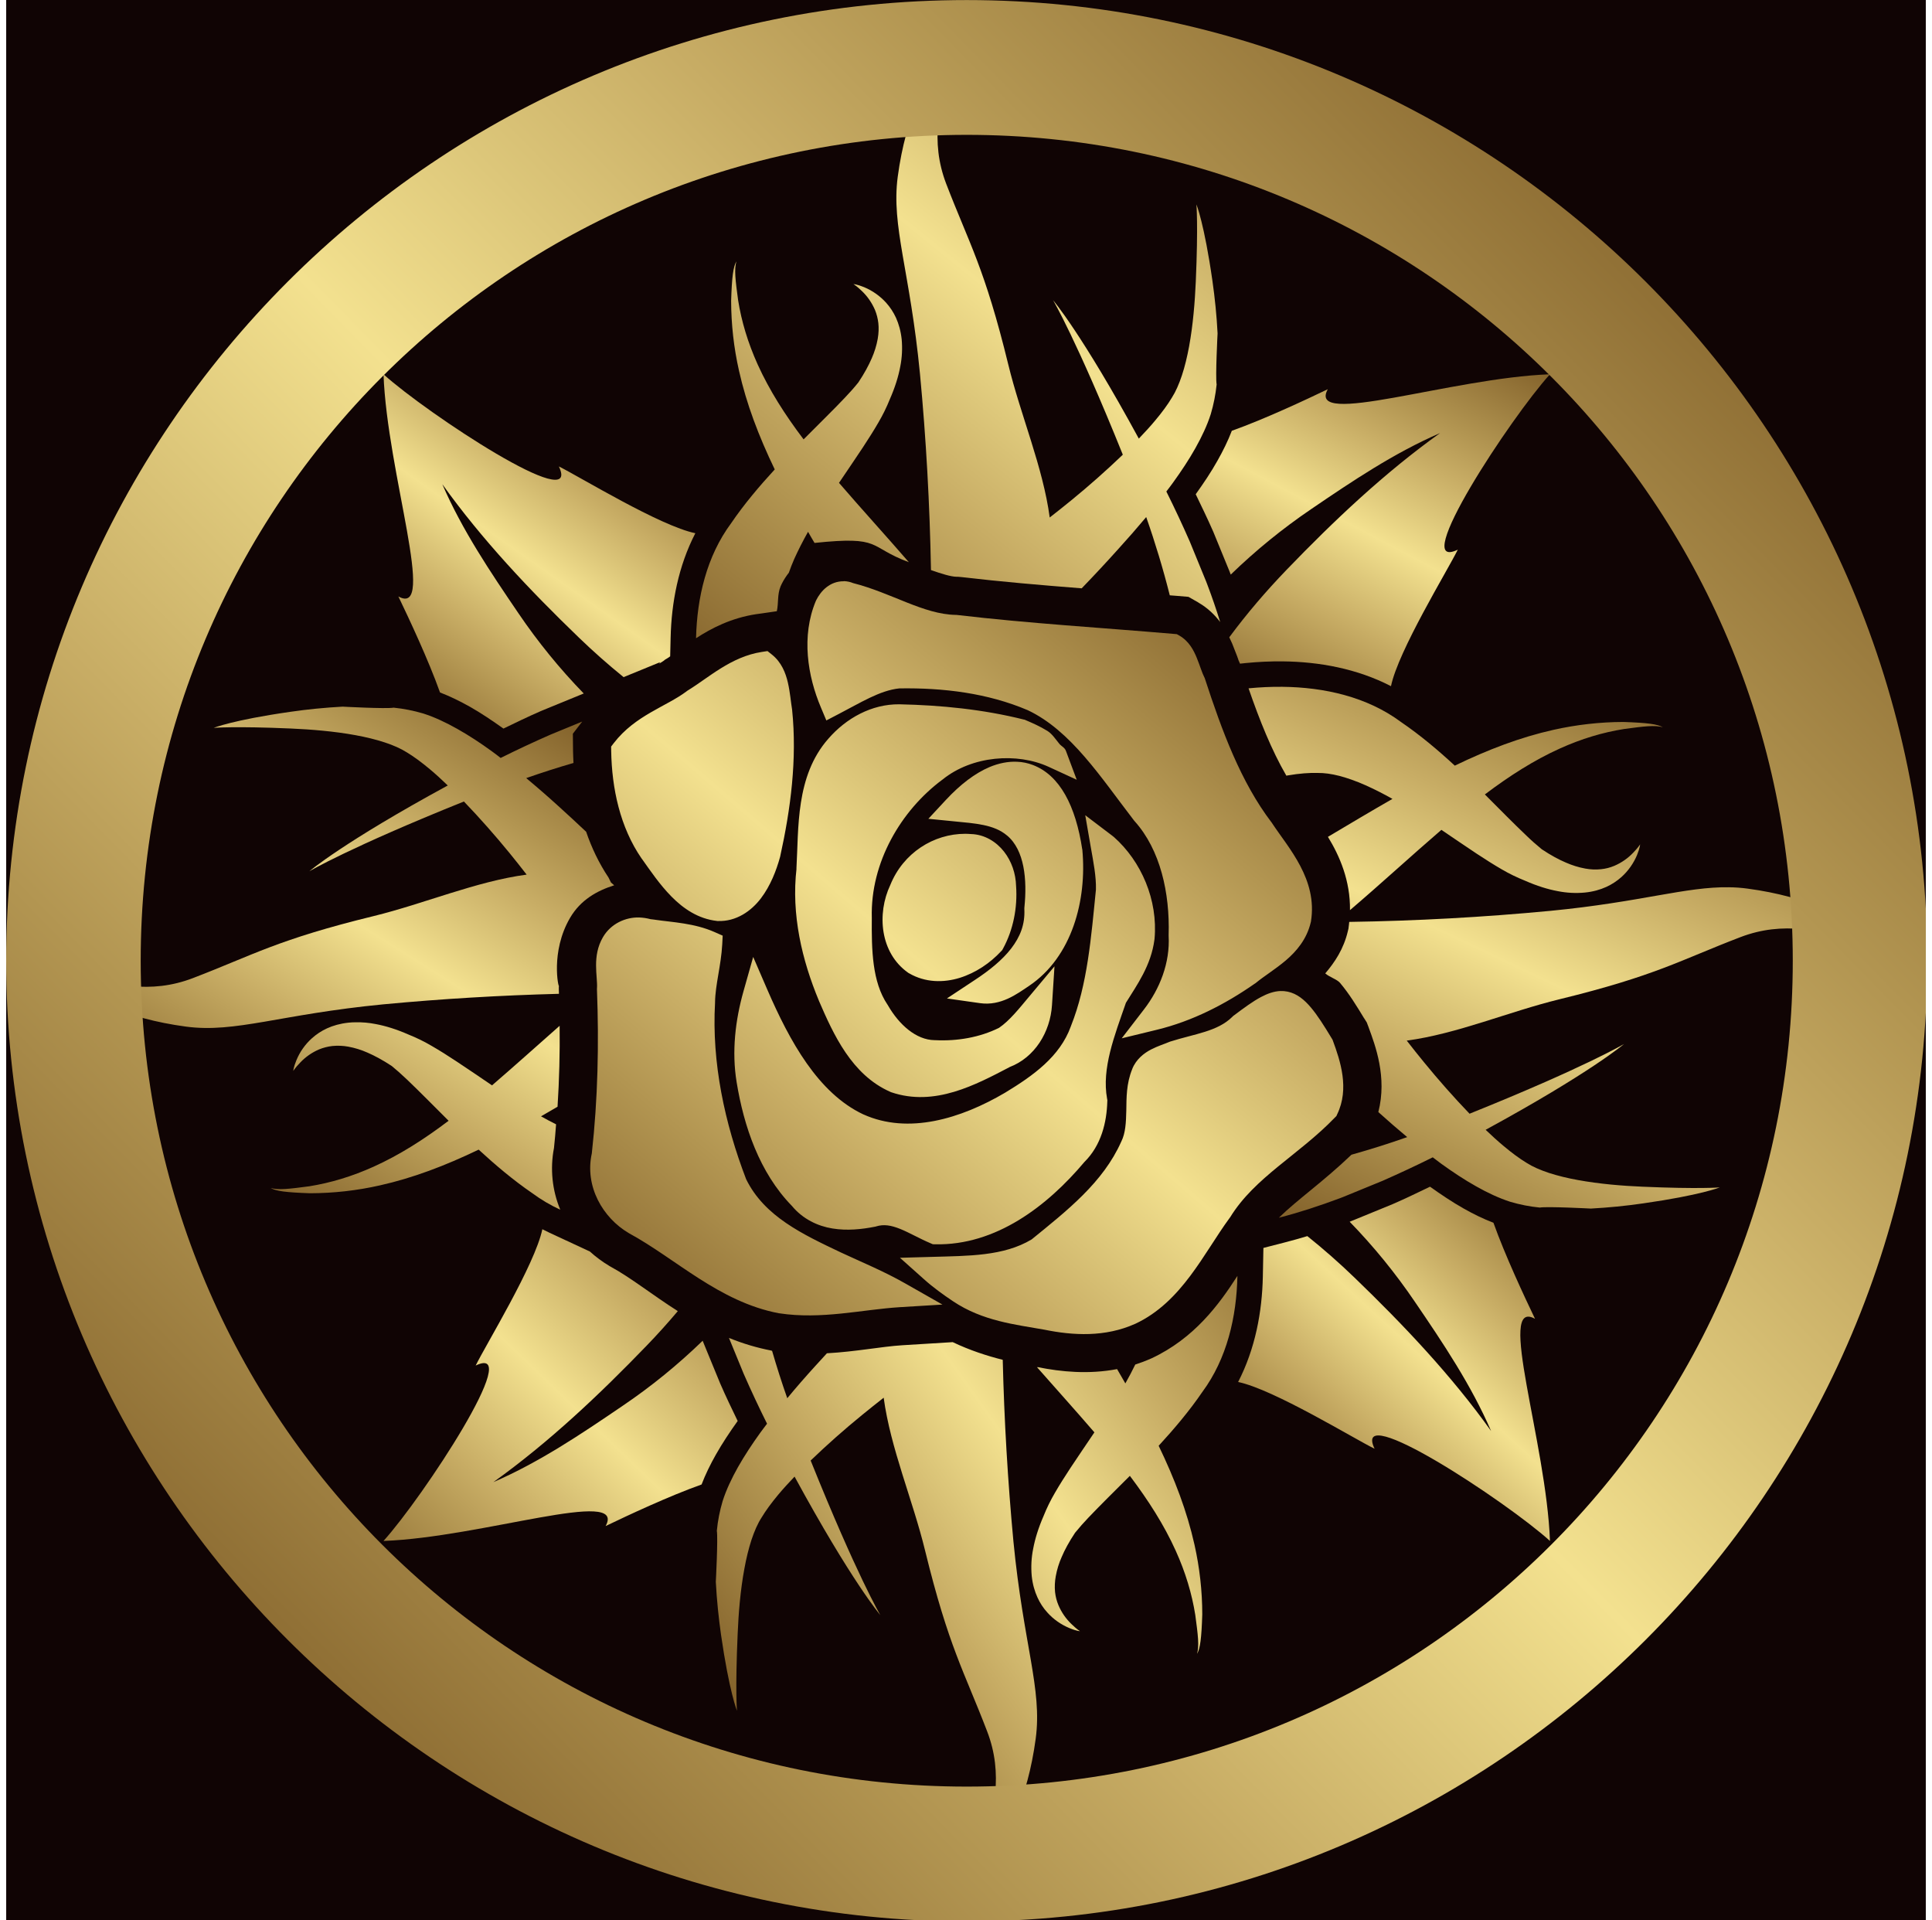 <svg width="312" height="310" xmlns="http://www.w3.org/2000/svg" xmlns:xlink="http://www.w3.org/1999/xlink" xml:space="preserve" overflow="hidden"><defs><clipPath id="clip0"><rect x="484" y="32" width="312" height="310"/></clipPath><clipPath id="clip1"><rect x="484" y="32" width="312" height="310"/></clipPath><clipPath id="clip2"><rect x="485" y="32" width="310" height="310"/></clipPath><clipPath id="clip3"><rect x="485" y="32" width="310" height="311"/></clipPath><clipPath id="clip4"><rect x="485" y="32" width="310" height="311"/></clipPath><linearGradient x1="729.268" y1="74.063" x2="682.172" y2="163.109" gradientUnits="userSpaceOnUse" spreadMethod="pad" id="fill5"><stop offset="0" stop-color="#5B3A0A" stop-opacity="1"/><stop offset="0.071" stop-color="#704F1B" stop-opacity="1"/><stop offset="0.143" stop-color="#86652D" stop-opacity="1"/><stop offset="0.214" stop-color="#9C7D3F" stop-opacity="1"/><stop offset="0.286" stop-color="#B29551" stop-opacity="1"/><stop offset="0.357" stop-color="#C8AD65" stop-opacity="1"/><stop offset="0.429" stop-color="#DDC77A" stop-opacity="1"/><stop offset="0.5" stop-color="#F3E18F" stop-opacity="1"/><stop offset="0.571" stop-color="#DDC77A" stop-opacity="0.999"/><stop offset="0.643" stop-color="#C8AD65" stop-opacity="0.999"/><stop offset="0.714" stop-color="#B29551" stop-opacity="1"/><stop offset="0.786" stop-color="#9C7D3F" stop-opacity="1"/><stop offset="0.857" stop-color="#86652D" stop-opacity="1"/><stop offset="0.929" stop-color="#704F1B" stop-opacity="1"/><stop offset="1" stop-color="#5B3A0A" stop-opacity="1"/></linearGradient><linearGradient x1="681.796" y1="289.493" x2="749.209" y2="216.226" gradientUnits="userSpaceOnUse" spreadMethod="pad" id="fill6"><stop offset="0" stop-color="#5B3A0A" stop-opacity="1"/><stop offset="0.071" stop-color="#704F1B" stop-opacity="1"/><stop offset="0.143" stop-color="#86652D" stop-opacity="1"/><stop offset="0.214" stop-color="#9C7D3F" stop-opacity="1"/><stop offset="0.286" stop-color="#B29551" stop-opacity="1"/><stop offset="0.357" stop-color="#C8AD65" stop-opacity="1"/><stop offset="0.429" stop-color="#DDC77A" stop-opacity="1"/><stop offset="0.5" stop-color="#F3E18F" stop-opacity="1"/><stop offset="0.571" stop-color="#DDC77A" stop-opacity="0.999"/><stop offset="0.643" stop-color="#C8AD65" stop-opacity="0.999"/><stop offset="0.714" stop-color="#B29551" stop-opacity="1"/><stop offset="0.786" stop-color="#9C7D3F" stop-opacity="1"/><stop offset="0.857" stop-color="#86652D" stop-opacity="1"/><stop offset="0.929" stop-color="#704F1B" stop-opacity="1"/><stop offset="1" stop-color="#5B3A0A" stop-opacity="1"/></linearGradient><linearGradient x1="530.815" y1="305.4" x2="620.835" y2="211.322" gradientUnits="userSpaceOnUse" spreadMethod="pad" id="fill7"><stop offset="0" stop-color="#5B3A0A" stop-opacity="1"/><stop offset="0.071" stop-color="#704F1B" stop-opacity="1"/><stop offset="0.143" stop-color="#86652D" stop-opacity="1"/><stop offset="0.214" stop-color="#9C7D3F" stop-opacity="1"/><stop offset="0.286" stop-color="#B29551" stop-opacity="1"/><stop offset="0.357" stop-color="#C8AD65" stop-opacity="1"/><stop offset="0.429" stop-color="#DDC77A" stop-opacity="1"/><stop offset="0.5" stop-color="#F3E18F" stop-opacity="1"/><stop offset="0.571" stop-color="#DDC77A" stop-opacity="0.999"/><stop offset="0.643" stop-color="#C8AD65" stop-opacity="0.999"/><stop offset="0.714" stop-color="#B29551" stop-opacity="1"/><stop offset="0.786" stop-color="#9C7D3F" stop-opacity="1"/><stop offset="0.857" stop-color="#86652D" stop-opacity="1"/><stop offset="0.929" stop-color="#704F1B" stop-opacity="1"/><stop offset="1" stop-color="#5B3A0A" stop-opacity="1"/></linearGradient><linearGradient x1="540.887" y1="161.391" x2="596.723" y2="82.35" gradientUnits="userSpaceOnUse" spreadMethod="pad" id="fill8"><stop offset="0" stop-color="#5B3A0A" stop-opacity="1"/><stop offset="0.071" stop-color="#704F1B" stop-opacity="1"/><stop offset="0.143" stop-color="#86652D" stop-opacity="1"/><stop offset="0.214" stop-color="#9C7D3F" stop-opacity="1"/><stop offset="0.286" stop-color="#B29551" stop-opacity="1"/><stop offset="0.357" stop-color="#C8AD65" stop-opacity="1"/><stop offset="0.429" stop-color="#DDC77A" stop-opacity="1"/><stop offset="0.5" stop-color="#F3E18F" stop-opacity="1"/><stop offset="0.571" stop-color="#DDC77A" stop-opacity="0.999"/><stop offset="0.643" stop-color="#C8AD65" stop-opacity="0.999"/><stop offset="0.714" stop-color="#B29551" stop-opacity="1"/><stop offset="0.786" stop-color="#9C7D3F" stop-opacity="1"/><stop offset="0.857" stop-color="#86652D" stop-opacity="1"/><stop offset="0.929" stop-color="#704F1B" stop-opacity="1"/><stop offset="1" stop-color="#5B3A0A" stop-opacity="1"/></linearGradient><linearGradient x1="594.061" y1="333.69" x2="729.027" y2="237.44" gradientUnits="userSpaceOnUse" spreadMethod="pad" id="fill9"><stop offset="0" stop-color="#5B3A0A" stop-opacity="1"/><stop offset="0.071" stop-color="#704F1B" stop-opacity="1"/><stop offset="0.143" stop-color="#86652D" stop-opacity="1"/><stop offset="0.214" stop-color="#9C7D3F" stop-opacity="1"/><stop offset="0.286" stop-color="#B29551" stop-opacity="1"/><stop offset="0.357" stop-color="#C8AD65" stop-opacity="1"/><stop offset="0.429" stop-color="#DDC77A" stop-opacity="1"/><stop offset="0.5" stop-color="#F3E18F" stop-opacity="1"/><stop offset="0.571" stop-color="#DDC77A" stop-opacity="0.999"/><stop offset="0.643" stop-color="#C8AD65" stop-opacity="0.999"/><stop offset="0.714" stop-color="#B29551" stop-opacity="1"/><stop offset="0.786" stop-color="#9C7D3F" stop-opacity="1"/><stop offset="0.857" stop-color="#86652D" stop-opacity="1"/><stop offset="0.929" stop-color="#704F1B" stop-opacity="1"/><stop offset="1" stop-color="#5B3A0A" stop-opacity="1"/></linearGradient><linearGradient x1="511.968" y1="237.06" x2="579.214" y2="130.062" gradientUnits="userSpaceOnUse" spreadMethod="pad" id="fill10"><stop offset="0" stop-color="#5B3A0A" stop-opacity="1"/><stop offset="0.071" stop-color="#704F1B" stop-opacity="1"/><stop offset="0.143" stop-color="#86652D" stop-opacity="1"/><stop offset="0.214" stop-color="#9C7D3F" stop-opacity="1"/><stop offset="0.286" stop-color="#B29551" stop-opacity="1"/><stop offset="0.357" stop-color="#C8AD65" stop-opacity="1"/><stop offset="0.429" stop-color="#DDC77A" stop-opacity="1"/><stop offset="0.5" stop-color="#F3E18F" stop-opacity="1"/><stop offset="0.571" stop-color="#DDC77A" stop-opacity="0.999"/><stop offset="0.643" stop-color="#C8AD65" stop-opacity="0.999"/><stop offset="0.714" stop-color="#B29551" stop-opacity="1"/><stop offset="0.786" stop-color="#9C7D3F" stop-opacity="1"/><stop offset="0.857" stop-color="#86652D" stop-opacity="1"/><stop offset="0.929" stop-color="#704F1B" stop-opacity="1"/><stop offset="1" stop-color="#5B3A0A" stop-opacity="1"/></linearGradient><linearGradient x1="705.078" y1="-10.994" x2="568.979" y2="157.631" gradientUnits="userSpaceOnUse" spreadMethod="pad" id="fill11"><stop offset="0" stop-color="#5B3A0A" stop-opacity="1"/><stop offset="0.071" stop-color="#704F1B" stop-opacity="1"/><stop offset="0.143" stop-color="#86652D" stop-opacity="1"/><stop offset="0.214" stop-color="#9C7D3F" stop-opacity="1"/><stop offset="0.286" stop-color="#B29551" stop-opacity="1"/><stop offset="0.357" stop-color="#C8AD65" stop-opacity="1"/><stop offset="0.429" stop-color="#DDC77A" stop-opacity="1"/><stop offset="0.5" stop-color="#F3E18F" stop-opacity="1"/><stop offset="0.571" stop-color="#DDC77A" stop-opacity="0.999"/><stop offset="0.643" stop-color="#C8AD65" stop-opacity="0.999"/><stop offset="0.714" stop-color="#B29551" stop-opacity="1"/><stop offset="0.786" stop-color="#9C7D3F" stop-opacity="1"/><stop offset="0.857" stop-color="#86652D" stop-opacity="1"/><stop offset="0.929" stop-color="#704F1B" stop-opacity="1"/><stop offset="1" stop-color="#5B3A0A" stop-opacity="1"/></linearGradient><linearGradient x1="708.438" y1="258.181" x2="770.299" y2="127.863" gradientUnits="userSpaceOnUse" spreadMethod="pad" id="fill12"><stop offset="0" stop-color="#5B3A0A" stop-opacity="1"/><stop offset="0.071" stop-color="#704F1B" stop-opacity="1"/><stop offset="0.143" stop-color="#86652D" stop-opacity="1"/><stop offset="0.214" stop-color="#9C7D3F" stop-opacity="1"/><stop offset="0.286" stop-color="#B29551" stop-opacity="1"/><stop offset="0.357" stop-color="#C8AD65" stop-opacity="1"/><stop offset="0.429" stop-color="#DDC77A" stop-opacity="1"/><stop offset="0.5" stop-color="#F3E18F" stop-opacity="1"/><stop offset="0.571" stop-color="#DDC77A" stop-opacity="0.999"/><stop offset="0.643" stop-color="#C8AD65" stop-opacity="0.999"/><stop offset="0.714" stop-color="#B29551" stop-opacity="1"/><stop offset="0.786" stop-color="#9C7D3F" stop-opacity="1"/><stop offset="0.857" stop-color="#86652D" stop-opacity="1"/><stop offset="0.929" stop-color="#704F1B" stop-opacity="1"/><stop offset="1" stop-color="#5B3A0A" stop-opacity="1"/></linearGradient><linearGradient x1="701.415" y1="105.244" x2="562.194" y2="268.012" gradientUnits="userSpaceOnUse" spreadMethod="pad" id="fill13"><stop offset="0" stop-color="#5B3A0A" stop-opacity="1"/><stop offset="0.071" stop-color="#704F1B" stop-opacity="1"/><stop offset="0.143" stop-color="#86652D" stop-opacity="1"/><stop offset="0.214" stop-color="#9C7D3F" stop-opacity="1"/><stop offset="0.286" stop-color="#B29551" stop-opacity="1"/><stop offset="0.357" stop-color="#C8AD65" stop-opacity="1"/><stop offset="0.429" stop-color="#DDC77A" stop-opacity="1"/><stop offset="0.5" stop-color="#F3E18F" stop-opacity="1"/><stop offset="0.571" stop-color="#DDC77A" stop-opacity="0.999"/><stop offset="0.643" stop-color="#C8AD65" stop-opacity="0.999"/><stop offset="0.714" stop-color="#B29551" stop-opacity="1"/><stop offset="0.786" stop-color="#9C7D3F" stop-opacity="1"/><stop offset="0.857" stop-color="#86652D" stop-opacity="1"/><stop offset="0.929" stop-color="#704F1B" stop-opacity="1"/><stop offset="1" stop-color="#5B3A0A" stop-opacity="1"/></linearGradient><linearGradient x1="470.964" y1="353.861" x2="811.074" y2="20.197" gradientUnits="userSpaceOnUse" spreadMethod="pad" id="fill14"><stop offset="0" stop-color="#5B3A0A" stop-opacity="1"/><stop offset="0.071" stop-color="#704F1B" stop-opacity="1"/><stop offset="0.143" stop-color="#86652D" stop-opacity="1"/><stop offset="0.214" stop-color="#9C7D3F" stop-opacity="1"/><stop offset="0.286" stop-color="#B29551" stop-opacity="1"/><stop offset="0.357" stop-color="#C8AD65" stop-opacity="1"/><stop offset="0.429" stop-color="#DDC77A" stop-opacity="1"/><stop offset="0.5" stop-color="#F3E18F" stop-opacity="1"/><stop offset="0.571" stop-color="#DDC77A" stop-opacity="0.999"/><stop offset="0.643" stop-color="#C8AD65" stop-opacity="0.999"/><stop offset="0.714" stop-color="#B29551" stop-opacity="1"/><stop offset="0.786" stop-color="#9C7D3F" stop-opacity="1"/><stop offset="0.857" stop-color="#86652D" stop-opacity="1"/><stop offset="0.929" stop-color="#704F1B" stop-opacity="1"/><stop offset="1" stop-color="#5B3A0A" stop-opacity="1"/></linearGradient></defs><g clip-path="url(#clip0)" transform="translate(-484 -32)"><g clip-path="url(#clip1)"><g clip-path="url(#clip2)"><g clip-path="url(#clip3)"><g clip-path="url(#clip4)"><path d="M485 32 795.226 32 795.226 342.236 485 342.236Z" fill="#100404" fill-rule="nonzero" fill-opacity="1"/><path d="M734.304 92.43C718.362 93.015 694.948 101.124 698.428 94.842 694.794 96.587 688.173 99.687 682.928 101.555 682.292 103.208 681.501 104.809 680.618 106.369L680.618 106.369C679.581 108.227 678.36 110.034 677.097 111.799 678.042 113.77 678.997 115.721 679.9 117.784L679.92 117.825 682.569 124.292 682.753 124.774C686.757 120.894 691.089 117.363 695.698 114.232 702.39 109.675 709.134 105.137 716.556 101.925 707.594 108.33 699.434 116.049 691.787 123.984 688.471 127.422 685.361 131.056 682.517 134.895 682.692 135.255 682.866 135.634 682.989 135.922 683.626 137.503 684.139 138.868 683.954 138.498L684.026 138.642 684.252 139.155 685.217 139.053C687.188 138.858 689.169 138.765 691.16 138.786 697.001 138.847 703.129 139.946 708.631 142.789 709.802 137.082 717.777 124.086 719.42 120.75 711.382 124.579 727.97 99.42 734.304 92.43Z" fill="url(#fill5)" fill-rule="nonzero"/><path d="M714.934 223.605C712.963 224.549 711.013 225.504 708.949 226.397L708.908 226.417 702.441 229.066 701.959 229.261C705.839 233.254 709.37 237.585 712.501 242.205 717.059 248.887 721.586 255.631 724.798 263.053 718.403 254.092 710.684 245.941 702.739 238.283 700.306 235.933 697.761 233.695 695.123 231.581 693.932 231.94 692.741 232.279 691.54 232.587L688.029 233.49 687.937 238.088C687.824 243.796 686.716 249.77 683.944 255.139 689.651 256.309 702.647 264.284 705.983 265.917 702.154 257.889 727.313 274.477 734.304 280.801 733.719 264.859 725.609 241.445 731.892 244.935 730.146 241.291 727.046 234.67 725.178 229.425 723.526 228.799 721.924 228.008 720.364 227.126 718.506 226.079 716.699 224.857 714.934 223.605Z" fill="url(#fill6)" fill-rule="nonzero"/><path d="M571.584 230.472C570.394 236.19 562.449 249.144 560.817 252.48 568.844 248.651 552.256 273.81 545.932 280.801 561.874 280.216 585.288 272.106 581.798 278.399 585.432 276.654 592.063 273.543 597.298 271.685 597.935 270.023 598.725 268.421 599.608 266.861L599.608 266.861C600.655 265.013 601.866 263.196 603.128 261.431 602.184 259.47 601.23 257.51 600.336 255.447L600.316 255.405 597.924 249.585 597.473 248.477C593.469 252.357 589.148 255.878 584.529 258.998 577.836 263.556 571.102 268.093 563.67 271.306 572.631 264.9 580.792 257.181 588.45 249.247 590.185 247.45 591.847 245.602 593.459 243.693 589.302 241.045 585.832 238.263 582.681 236.559L582.558 236.487 582.393 236.395 582.383 236.385C581.264 235.717 580.217 234.937 579.252 234.065L572.755 231.047C572.354 230.862 571.964 230.667 571.584 230.472Z" fill="url(#fill7)" fill-rule="nonzero"/><path d="M545.932 92.43C546.518 108.371 554.627 131.785 548.335 128.305 550.08 131.939 553.19 138.56 555.058 143.805 556.711 144.442 558.312 145.232 559.872 146.105L559.872 146.105C561.72 147.152 563.527 148.373 565.302 149.636 567.263 148.681 569.223 147.737 571.287 146.834L571.328 146.813 578.267 143.97C574.387 139.977 570.866 135.645 567.735 131.036 563.178 124.343 558.641 117.599 555.427 110.178 561.833 119.139 569.552 127.299 577.487 134.947 579.796 137.174 582.209 139.309 584.703 141.331L590.616 138.909 590.431 139.155C590.688 139.001 590.954 138.858 591.129 138.724L591.427 138.488 591.827 138.252C591.95 138.18 592.094 138.067 592.227 137.975L592.299 134.957C592.433 129.311 593.541 123.409 596.292 118.092 590.575 116.922 577.59 108.956 574.253 107.314 578.082 115.341 552.923 98.753 545.932 92.43Z" fill="url(#fill8)" fill-rule="nonzero"/><path d="M683.831 238.006C680.844 242.667 676.831 248.107 669.953 251.32L669.83 251.371C668.999 251.741 668.167 252.049 667.336 252.316 666.833 253.352 666.299 254.369 665.734 255.364 665.293 254.584 664.841 253.825 664.4 253.055 659.822 253.927 655.387 253.506 651.579 252.736L651.569 252.757C651.538 252.747 651.497 252.736 651.456 252.736 654.576 256.278 657.748 259.799 660.735 263.268 659.411 265.239 658.087 267.169 656.886 268.986 655.962 270.392 655.1 271.747 654.361 273.03 653.663 274.221 653.047 275.473 652.534 276.757 651.692 278.686 651.148 280.452 650.85 282.053 650.552 283.5 650.481 284.989 650.614 286.467 650.758 287.812 651.096 288.951 651.538 289.916 651.938 290.809 652.482 291.641 653.149 292.369 654.125 293.457 655.336 294.299 656.681 294.864 657.882 295.367 658.405 295.367 658.405 295.367 658.405 295.367 657.953 295.11 657.071 294.258 656.157 293.396 655.428 292.349 654.935 291.189 654.648 290.511 654.463 289.793 654.381 289.054 654.299 288.202 654.34 287.35 654.494 286.508 654.689 285.43 655.007 284.383 655.459 283.377 655.941 282.238 656.64 280.944 657.615 279.477 658.313 278.625 659.041 277.793 659.801 277.003 660.704 276.048 661.731 275.022 662.88 273.862 663.979 272.774 665.19 271.562 666.463 270.29 669.471 274.283 671.986 278.214 673.864 282.371 675.455 285.882 676.481 289.331 677.026 292.749 677.467 296.013 677.683 297.758 677.313 299.031 677.816 298.159 678.031 296.547 678.155 292.667 678.155 288.869 677.724 285.081 676.892 281.376 675.691 276.038 673.72 270.834 671.113 265.434 673.577 262.755 676.061 259.83 678.155 256.76 682.148 251.371 683.698 244.617 683.831 238.006ZM601.722 248.025 604.094 253.804C605.284 256.524 606.547 259.214 607.871 261.872 607.522 262.345 607.152 262.806 606.814 263.279 605.479 265.126 604.237 267.015 603.18 268.873 602.143 270.721 601.271 272.568 600.696 274.375 600.234 275.935 599.916 277.537 599.762 279.158 599.967 280.4 599.597 287.401 599.597 287.401 599.751 290.388 600.07 293.324 600.429 295.89 601.763 305.149 603.016 308.229 603.016 308.229 603.016 308.229 602.718 304.923 603.128 295.747 603.262 292.513 603.56 288.777 604.206 285.307 604.504 283.644 604.894 282.053 605.356 280.626 605.828 279.21 606.362 277.988 606.968 277.054 607.645 275.925 608.559 274.673 609.698 273.307 610.489 272.363 611.381 271.398 612.315 270.413 621.523 287.339 626.163 292.77 626.163 292.77 626.163 292.77 622.385 286.395 614.913 267.816 617.582 265.249 620.353 262.796 623.227 260.456 624.377 259.522 625.537 258.587 626.707 257.674 627.805 265.824 631.398 274.18 633.389 282.341 637.218 297.974 639.682 301.803 643.418 311.554 646.067 318.463 644.537 324.611 642.505 331.55 641.355 335.451 643.449 337.473 643.952 338.048 643.439 337.442 643.521 333.994 644.742 331.715 646.559 328.307 649.916 322.764 651.261 312.694 652.328 304.708 649.279 297.522 647.658 280.873 646.744 271.121 646.169 261.349 645.933 251.556 643.408 250.92 640.657 250.037 637.855 248.702L629.694 249.205C626.358 249.411 622.242 250.242 617.54 250.499 616.914 251.176 616.288 251.854 615.672 252.542 614.122 254.245 612.603 255.98 611.135 257.756 610.242 255.221 609.431 252.675 608.682 250.098L608.672 250.098 608.476 250.057 608.589 250.068C606.239 249.616 603.939 248.928 601.733 248.025Z" fill="url(#fill9)" fill-rule="nonzero"/><path d="M539.332 146.095C536.489 146.248 533.656 146.526 530.843 146.936 521.584 148.26 518.505 149.523 518.505 149.523 518.505 149.523 521.81 149.225 530.976 149.626 534.22 149.769 537.957 150.067 541.416 150.703 543.089 151.011 544.68 151.391 546.107 151.863 547.524 152.325 548.735 152.869 549.679 153.465 550.808 154.142 552.05 155.056 553.426 156.205 554.36 156.985 555.335 157.879 556.31 158.823 539.394 168.02 533.964 172.67 533.964 172.67 533.964 172.67 540.328 168.883 558.918 161.41 561.484 164.089 563.937 166.86 566.278 169.724 567.212 170.874 568.146 172.044 569.049 173.214 560.909 174.302 552.553 177.895 544.393 179.897 528.759 183.715 524.931 186.179 515.179 189.915 508.271 192.574 502.122 191.034 495.183 189.002 491.282 187.862 489.26 189.946 488.685 190.459 489.291 189.936 492.729 190.018 495.019 191.24 498.426 193.056 503.97 196.413 514.039 197.758 522.026 198.825 529.211 195.777 545.861 194.165 555.304 193.272 564.779 192.707 574.264 192.461 574.253 192.297 574.253 192.132 574.253 191.958L574.243 191.845 574.243 191.393 574.264 191.147C574.233 191.691 572.837 185.707 576.06 180.195 577.754 177.3 580.402 175.822 583.184 174.939L582.671 174.497 582.27 173.686C580.7 171.336 579.529 168.841 578.657 166.296 577.189 164.91 575.701 163.535 574.192 162.169 572.488 160.619 570.753 159.11 568.977 157.632 571.503 156.749 574.048 155.928 576.614 155.189 576.584 154.573 576.553 153.968 576.542 153.362L576.542 153.352 576.512 150.467 578.021 148.507 572.929 150.601C570.209 151.792 567.509 153.054 564.851 154.378 564.389 154.019 563.927 153.66 563.455 153.321 561.607 151.976 559.718 150.734 557.85 149.687 556.013 148.65 554.155 147.778 552.358 147.203 550.798 146.741 549.197 146.423 547.575 146.259 546.333 146.474 539.332 146.095 539.332 146.095ZM541.375 197.06C541.005 197.06 540.636 197.08 540.266 197.121 538.921 197.265 537.782 197.593 536.817 198.035 535.914 198.446 535.093 198.99 534.364 199.646 533.276 200.622 532.424 201.833 531.87 203.178 531.367 204.389 531.367 204.912 531.367 204.912 531.367 204.912 531.623 204.45 532.475 203.568 533.337 202.654 534.384 201.925 535.534 201.433 536.222 201.155 536.94 200.971 537.679 200.888 538.531 200.807 539.384 200.837 540.225 200.991 541.303 201.186 542.35 201.515 543.346 201.956 544.485 202.449 545.789 203.147 547.257 204.112 547.955 204.676 548.755 205.385 549.73 206.308 550.675 207.212 551.712 208.228 552.872 209.388 553.96 210.476 555.171 211.697 556.444 212.96 552.451 215.978 548.519 218.483 544.362 220.361 540.841 221.952 537.402 222.979 533.974 223.533 530.72 223.964 528.965 224.179 527.702 223.81 528.575 224.323 530.186 224.529 534.066 224.662 537.864 224.652 541.652 224.231 545.358 223.389 550.685 222.198 555.889 220.217 561.299 217.62 563.978 220.084 566.893 222.558 569.973 224.662 571.379 225.699 572.888 226.592 574.479 227.321 573.165 224.169 572.816 220.7 573.463 217.353 573.607 216.091 573.699 214.808 573.802 213.535 572.981 213.124 572.17 212.693 571.369 212.241 572.262 211.728 573.155 211.205 574.038 210.691 574.315 206.36 574.428 202.007 574.376 197.624 570.712 200.858 567.058 204.143 563.455 207.242 561.494 205.908 559.564 204.594 557.747 203.393 556.341 202.459 554.986 201.607 553.703 200.868 552.502 200.16 551.26 199.554 549.977 199.041 548.037 198.189 546.282 197.645 544.68 197.347 543.592 197.132 542.484 197.029 541.375 197.06Z" fill="url(#fill10)" fill-rule="nonzero"/><path d="M636.274 35.182C636.787 35.788 636.715 39.237 635.494 41.526 633.677 44.934 630.32 50.477 628.976 60.536 627.908 68.523 630.957 75.708 632.568 92.368 633.564 102.9 634.149 113.462 634.344 124.046 636.069 124.651 637.547 125.103 638.44 125.123L638.686 125.123 639.148 125.164 639.271 125.175C645.656 125.924 652.143 126.478 658.682 126.991 660.684 124.918 662.634 122.824 664.554 120.689 666.104 118.985 667.623 117.25 669.101 115.485 670.559 119.632 671.832 123.85 672.909 128.121 673.31 128.152 673.7 128.182 674.1 128.213L674.11 128.213 675.927 128.367 677.528 129.28 677.528 129.291C679.078 130.184 680.197 131.313 681.049 132.432 680.423 130.399 679.715 128.346 678.945 126.314L678.75 125.811 676.133 119.426C674.942 116.706 673.679 114.017 672.355 111.358 672.714 110.886 673.074 110.424 673.412 109.952 674.747 108.104 675.999 106.226 677.046 104.357 678.083 102.51 678.955 100.662 679.53 98.855 679.992 97.295 680.31 95.694 680.475 94.082 680.259 92.83 680.628 85.829 680.628 85.829 680.485 82.996 680.197 80.163 679.797 77.35 678.473 68.081 677.21 65.002 677.21 65.002 677.21 65.002 677.508 68.307 677.108 77.484 676.964 80.728 676.666 84.454 676.03 87.923 675.722 89.586 675.342 91.177 674.87 92.604 674.398 94.021 673.864 95.242 673.258 96.186 672.591 97.305 671.677 98.558 670.528 99.923 669.748 100.867 668.844 101.832 667.91 102.818 658.713 85.901 654.063 80.471 654.063 80.471 654.063 80.471 657.84 86.835 665.324 105.415 662.644 107.981 659.873 110.434 657.009 112.775 655.849 113.719 654.689 114.643 653.519 115.556 652.431 107.416 648.828 99.061 646.836 90.89 643.018 75.256 640.554 71.427 636.808 61.686 634.159 54.768 635.699 48.619 637.731 41.68 638.871 37.789 636.787 35.757 636.274 35.182ZM602.923 74.199C602.41 75.082 602.194 76.683 602.071 80.574 602.081 84.371 602.502 88.159 603.344 91.865 604.535 97.192 606.516 102.397 609.113 107.796 606.65 110.475 604.165 113.401 602.071 116.48 598.109 121.818 596.559 128.5 596.405 135.049 598.879 133.438 602.071 131.775 606.147 131.159L606.157 131.159 607.05 131.036 609.452 130.687C609.749 129.332 609.503 128.018 610.057 126.673L610.119 126.54 610.139 126.488 610.273 126.211C610.56 125.636 610.94 125.051 611.392 124.466 611.638 123.758 611.926 123.029 612.254 122.27 612.932 120.771 613.681 119.303 614.492 117.866 614.831 118.472 615.19 119.067 615.539 119.662 626.563 118.502 624.059 120.278 630.772 122.773 627.035 118.461 623.125 114.181 619.491 109.962 620.815 108.001 622.139 106.061 623.34 104.245 624.264 102.838 625.126 101.483 625.865 100.2 626.563 99.009 627.179 97.757 627.693 96.474 628.544 94.544 629.088 92.778 629.386 91.177 629.674 89.73 629.746 88.241 629.612 86.774 629.468 85.429 629.13 84.29 628.698 83.314 628.288 82.421 627.744 81.59 627.087 80.861 626.101 79.783 624.9 78.931 623.546 78.367 622.344 77.874 621.821 77.874 621.821 77.874 621.821 77.874 622.283 78.12 623.166 78.972 624.079 79.835 624.798 80.882 625.301 82.041 625.578 82.719 625.763 83.448 625.845 84.177 625.927 84.936 625.906 85.778 625.742 86.722 625.547 87.8 625.219 88.847 624.777 89.853 624.285 90.992 623.587 92.296 622.611 93.754 621.924 94.606 621.185 95.437 620.425 96.228 619.521 97.182 618.505 98.219 617.345 99.369 616.257 100.457 615.036 101.668 613.773 102.941 610.755 98.958 608.251 95.016 606.362 90.859 604.781 87.349 603.744 83.899 603.2 80.481 602.759 77.217 602.544 75.472 602.923 74.199Z" fill="url(#fill11)" fill-rule="nonzero"/><path d="M691.109 142.892C689.261 142.871 687.424 142.964 685.628 143.138 687.414 148.301 689.354 153.146 691.735 157.242 691.807 157.222 691.879 157.211 691.951 157.201 693.87 156.873 695.482 156.76 696.816 156.801 697.812 156.79 698.962 156.934 700.286 157.273 701.579 157.612 702.975 158.104 704.464 158.761 705.962 159.429 707.43 160.178 708.867 160.989 705.336 163.011 701.846 165.095 698.448 167.117 700.337 170.196 702.072 174.179 702.01 178.952 706.979 174.713 711.916 170.166 716.771 165.988 718.732 167.322 720.672 168.636 722.489 169.847 723.895 170.771 725.25 171.633 726.533 172.373 727.724 173.071 728.976 173.676 730.259 174.189 732.189 175.042 733.955 175.586 735.556 175.883 737.003 176.171 738.492 176.253 739.96 176.109 741.304 175.976 742.444 175.637 743.419 175.195 744.312 174.785 745.143 174.241 745.872 173.584 746.95 172.609 747.802 171.397 748.367 170.053 748.859 168.841 748.859 168.328 748.859 168.328 748.859 168.328 748.613 168.78 747.761 169.663 746.899 170.576 745.852 171.305 744.692 171.798 744.014 172.085 743.285 172.27 742.557 172.342 741.705 172.434 740.853 172.393 740.011 172.239 738.933 172.044 737.886 171.716 736.88 171.274 735.741 170.792 734.437 170.094 732.979 169.119 732.128 168.421 731.296 167.692 730.506 166.922 729.448 165.916 728.401 164.889 727.365 163.853 726.276 162.754 725.065 161.543 723.792 160.27 727.775 157.263 731.717 154.748 735.874 152.869 739.385 151.278 742.834 150.252 746.252 149.708 749.516 149.266 751.261 149.051 752.534 149.42 751.651 148.917 750.05 148.702 746.16 148.568 742.362 148.579 738.574 149.01 734.868 149.841 729.541 151.032 724.336 153.013 718.937 155.62 716.258 153.146 713.333 150.673 710.253 148.579 704.772 144.503 697.843 142.964 691.109 142.892ZM763.22 175.257C756.26 175.144 748.941 177.659 734.365 179.065 723.567 180.092 712.737 180.687 701.887 180.851 701.856 181.149 701.836 181.447 701.785 181.745L701.774 181.888 701.723 182.093 701.692 182.247 701.672 182.319C700.994 185.224 699.557 187.359 698.017 189.166 698.695 189.772 699.906 190.11 700.399 190.695 701.877 192.451 703.016 194.309 704.341 196.495L704.269 196.362 704.72 197.08 705.028 197.891 705.028 197.901C706.096 200.807 708.036 205.908 706.588 211.554 708.118 212.929 709.668 214.284 711.249 215.598 708.282 216.645 705.285 217.589 702.246 218.442 697.75 222.753 693.49 225.709 690.524 228.614 693.788 227.782 697.124 226.684 700.419 225.452L700.922 225.257 707.307 222.64C710.027 221.439 712.717 220.187 715.375 218.862 715.847 219.211 716.309 219.571 716.781 219.92 718.629 221.254 720.508 222.496 722.376 223.543 724.224 224.59 726.071 225.452 727.878 226.037 729.438 226.499 731.039 226.818 732.651 226.972 733.903 226.766 740.904 227.136 740.904 227.136 743.737 226.982 746.57 226.705 749.383 226.294 758.652 224.97 761.731 223.718 761.731 223.718 761.731 223.718 758.426 224.005 749.249 223.605 746.006 223.471 742.28 223.163 738.81 222.527 737.147 222.229 735.556 221.839 734.129 221.377 732.713 220.905 731.491 220.371 730.547 219.766 729.428 219.088 728.176 218.175 726.81 217.025 725.866 216.245 724.901 215.352 723.916 214.418 740.832 205.21 746.262 200.57 746.262 200.57 746.262 200.57 739.898 204.348 721.319 211.821 718.752 209.152 716.299 206.37 713.959 203.506 713.014 202.356 712.091 201.196 711.177 200.016 719.327 198.928 727.673 195.335 735.833 193.344 751.477 189.515 755.295 187.051 765.047 183.315 771.966 180.667 778.114 182.196 785.053 184.229 788.944 185.368 790.976 183.284 791.551 182.771 790.945 183.295 787.496 183.212 785.207 181.991 781.799 180.174 776.256 176.817 766.197 175.473 765.211 175.339 764.216 175.267 763.22 175.257Z" fill="url(#fill12)" fill-rule="nonzero"/><path d="M620.25 125.832 620.25 125.852C618.043 125.832 616.555 127.392 615.795 128.932L615.775 128.993 615.744 129.044C613.383 134.7 614.399 141.126 616.586 146.269L617.448 148.322 619.419 147.295C622.96 145.468 626.091 143.467 629.243 143.148 636.346 143.036 643.5 143.908 649.978 146.669 656.968 149.975 661.782 157.53 667.13 164.469L667.182 164.53 667.233 164.592C671.39 169.211 672.93 176.201 672.725 182.935L672.725 183.028 672.725 183.11C672.961 187.431 671.318 191.65 668.721 195.007L665.149 199.646 670.846 198.261C676.543 196.875 681.84 194.165 686.634 190.819L686.705 190.778 686.777 190.726C688.101 189.628 689.918 188.529 691.643 187.072 693.367 185.604 695.04 183.643 695.677 180.913L695.698 180.841 695.708 180.769C696.796 173.984 692.095 168.944 689.456 164.951L689.426 164.889 689.374 164.828C684.375 158.279 681.327 149.975 678.596 141.619L678.545 141.465 678.473 141.321C678.114 140.623 677.785 139.494 677.282 138.252 676.779 137.01 676.02 135.522 674.449 134.618L674.049 134.392 673.587 134.351C661.854 133.345 650.152 132.658 638.553 131.292L638.45 131.282 638.347 131.282C633.122 131.19 628.021 127.741 621.78 126.15 621.308 125.955 620.815 125.852 620.302 125.832 620.281 125.832 620.271 125.842 620.25 125.842L620.25 125.832ZM607.943 137.123 607.06 137.256C602.041 138.016 598.407 141.455 595.03 143.508L594.937 143.569 594.865 143.631C591.58 146.095 586.602 147.48 583.132 151.966L582.691 152.541 582.701 153.259C582.804 159.275 584.118 165.557 587.629 170.638L587.639 170.658 587.659 170.669C589.014 172.568 590.523 174.816 592.433 176.756 594.332 178.686 596.744 180.359 599.782 180.697L599.864 180.708 599.936 180.708C602.913 180.81 605.315 179.096 606.875 177.053 608.425 175.011 609.37 172.557 609.975 170.361L609.986 170.32 609.996 170.268C611.679 162.641 612.747 154.604 611.915 146.556L611.905 146.495 611.895 146.433C611.71 145.304 611.597 143.795 611.238 142.225 610.879 140.654 610.201 138.909 608.631 137.667ZM629.222 145.715C624.767 145.674 620.651 147.952 617.766 151.278 612.449 157.314 612.993 165.731 612.613 172.321L612.634 172.198C611.761 179.681 613.517 187.021 616.247 193.58L616.257 193.59 616.257 193.611C618.587 199.01 621.554 205.549 627.754 208.279L627.836 208.32 627.918 208.351C634.96 210.753 641.632 207.109 647.021 204.307L647.021 204.296C651.107 202.746 653.611 198.64 653.888 194.278L654.289 188.026 650.265 192.831C648.561 194.863 647.052 196.782 645.338 197.953 642.197 199.513 638.542 200.129 635.001 199.944L634.919 199.944C631.963 199.903 629.212 197.48 627.385 194.309L627.354 194.247 627.313 194.196C624.839 190.521 624.746 185.378 624.788 180.215L624.788 180.153C624.551 171.233 629.519 162.847 636.151 157.909L636.181 157.889 636.223 157.858C640.986 154.009 648.263 153.475 653.355 155.815L657.882 157.899 656.137 153.239C655.931 152.674 655.408 152.51 655.069 152.089 654.453 151.34 653.909 150.488 653.149 150.016 651.959 149.276 650.686 148.722 649.649 148.281L649.495 148.209 649.341 148.178C642.731 146.526 635.945 145.858 629.253 145.715L629.243 145.715ZM648.263 154.994C646.806 154.922 645.286 155.23 643.808 155.846 641.447 156.852 639.107 158.628 636.746 161.163L633.923 164.202 638.05 164.612C641.468 164.951 644.517 165.115 646.611 166.891L646.621 166.902 646.631 166.902C649.454 169.252 649.885 174.046 649.434 178.48L649.423 178.634 649.423 178.788C649.546 181.283 648.736 183.264 647.298 185.142 645.851 187.021 643.737 188.714 641.437 190.223L636.921 193.21 642.269 193.97C645.646 194.452 648.253 192.471 650.173 191.188 657.153 186.497 659.524 177.31 658.795 169.283L658.795 169.211 658.774 169.149C657.717 162.128 655.161 157.181 650.809 155.518 649.998 155.21 649.136 155.025 648.263 154.994ZM659.257 163.627 660.15 168.77C660.581 171.233 661.043 173.512 660.982 175.647 660.212 183.295 659.627 190.952 656.948 197.665L656.937 197.696 656.927 197.727C655.161 202.613 650.84 205.682 646.303 208.433 639.169 212.631 630.69 215.208 623.432 211.933L623.422 211.933C616.114 208.495 611.525 200.108 607.922 191.804L605.633 186.507 604.063 192.061C602.749 196.731 602.143 201.771 602.964 206.76 604.114 213.771 606.608 221.295 611.874 226.695 613.66 228.85 616.073 229.969 618.423 230.349 620.805 230.739 623.176 230.482 625.26 230.071L625.373 230.051 625.475 230.02C626.727 229.63 627.898 229.835 629.366 230.421 630.833 231.006 632.455 231.971 634.283 232.74L634.642 232.894 635.032 232.905C644.814 233.11 653.108 226.756 659.124 219.612 661.854 216.912 662.727 213.186 662.819 209.85L662.829 209.634 662.788 209.419C661.885 204.512 663.979 199.236 665.827 193.908 667.592 191.055 669.891 187.903 670.435 183.684L670.435 183.643 670.446 183.603C671.021 177.32 668.311 171.059 663.866 167.127L663.804 167.086 663.63 166.942ZM639.877 166.624C634.765 166.624 629.869 169.704 627.775 174.888 625.578 179.537 626.112 185.85 630.649 189.053L630.721 189.104 630.803 189.145C633.42 190.675 636.387 190.685 638.984 189.885 641.581 189.074 643.89 187.503 645.666 185.594L645.851 185.399 645.974 185.173C647.627 182.155 648.335 178.542 648.089 175.072 648.037 173.03 647.36 171.059 646.139 169.499 644.897 167.918 643.018 166.727 640.801 166.665 640.483 166.645 640.185 166.624 639.877 166.624ZM587.177 180.133C585.021 180.092 582.66 181.118 581.377 183.305 579.571 186.395 580.525 189.607 580.412 191.527L580.402 191.629 580.402 191.732C580.741 200.591 580.546 209.46 579.571 218.236 578.39 223.584 581.377 228.645 585.514 231.078L585.545 231.098 585.576 231.119C593.1 235.194 600.08 242.174 609.739 244.032L609.78 244.042 609.821 244.042C616.699 245.089 623.227 243.436 629.314 243.057L636.192 242.636 630.197 239.228C626.727 237.247 623.166 235.799 619.788 234.219 613.65 231.303 607.44 228.409 604.494 222.393 601.034 213.381 598.92 203.578 599.474 193.888L599.474 193.795C599.515 191.003 600.439 187.934 600.634 184.485L600.706 183.069 599.402 182.494C596.128 181.047 592.669 180.923 589.774 180.502L589.743 180.492 589.055 180.41C588.44 180.246 587.813 180.153 587.177 180.133ZM690.832 192.009C689.723 192.04 688.656 192.44 687.65 192.974 686.315 193.682 684.94 194.699 683.226 195.982L683.113 196.064 683.02 196.167C680.608 198.558 676.995 198.897 672.95 200.18L672.848 200.221 672.745 200.262C672.057 200.56 670.99 200.878 669.861 201.463 668.742 202.049 667.469 203.024 666.843 204.604L666.843 204.615C665.878 206.975 665.919 209.275 665.888 211.266 665.847 213.268 665.755 214.931 665.098 216.276L665.077 216.306 665.067 216.337C662.141 222.917 656.321 227.464 650.604 232.114 646.067 234.845 640.328 234.763 634.488 234.937L629.335 235.081 633.174 238.509C634.693 239.875 636.315 241.035 637.906 242.102 642.689 245.305 647.925 245.849 652.657 246.691L652.605 246.68C657.286 247.645 662.47 247.922 667.315 245.746L667.336 245.746 667.346 245.736C674.87 242.215 678.411 234.311 682.548 228.686L682.599 228.614 682.651 228.552C686.634 222.065 693.716 218.513 699.577 212.436L699.814 212.2 699.947 211.903C701.949 207.766 700.45 203.291 699.249 200.026L699.177 199.841 699.074 199.677C697.791 197.552 696.755 195.92 695.698 194.668 694.64 193.416 693.46 192.43 691.951 192.112 691.581 192.04 691.201 191.999 690.832 192.02Z" fill="url(#fill13)" fill-rule="nonzero"/><path d="M640.113 32.01C554.555 32.01 485 101.534 485 187.123 485 272.712 554.555 342.236 640.113 342.236 725.671 342.236 795.226 272.712 795.226 187.123 795.226 101.534 725.671 32.01 640.113 32.01ZM640.113 53.772C713.887 53.772 773.516 113.401 773.516 187.123 773.516 260.846 713.887 320.464 640.113 320.464 566.329 320.464 506.721 260.846 506.721 187.123 506.721 113.401 566.329 53.772 640.113 53.772Z" fill="url(#fill14)" fill-rule="nonzero"/></g></g></g></g></g></svg>